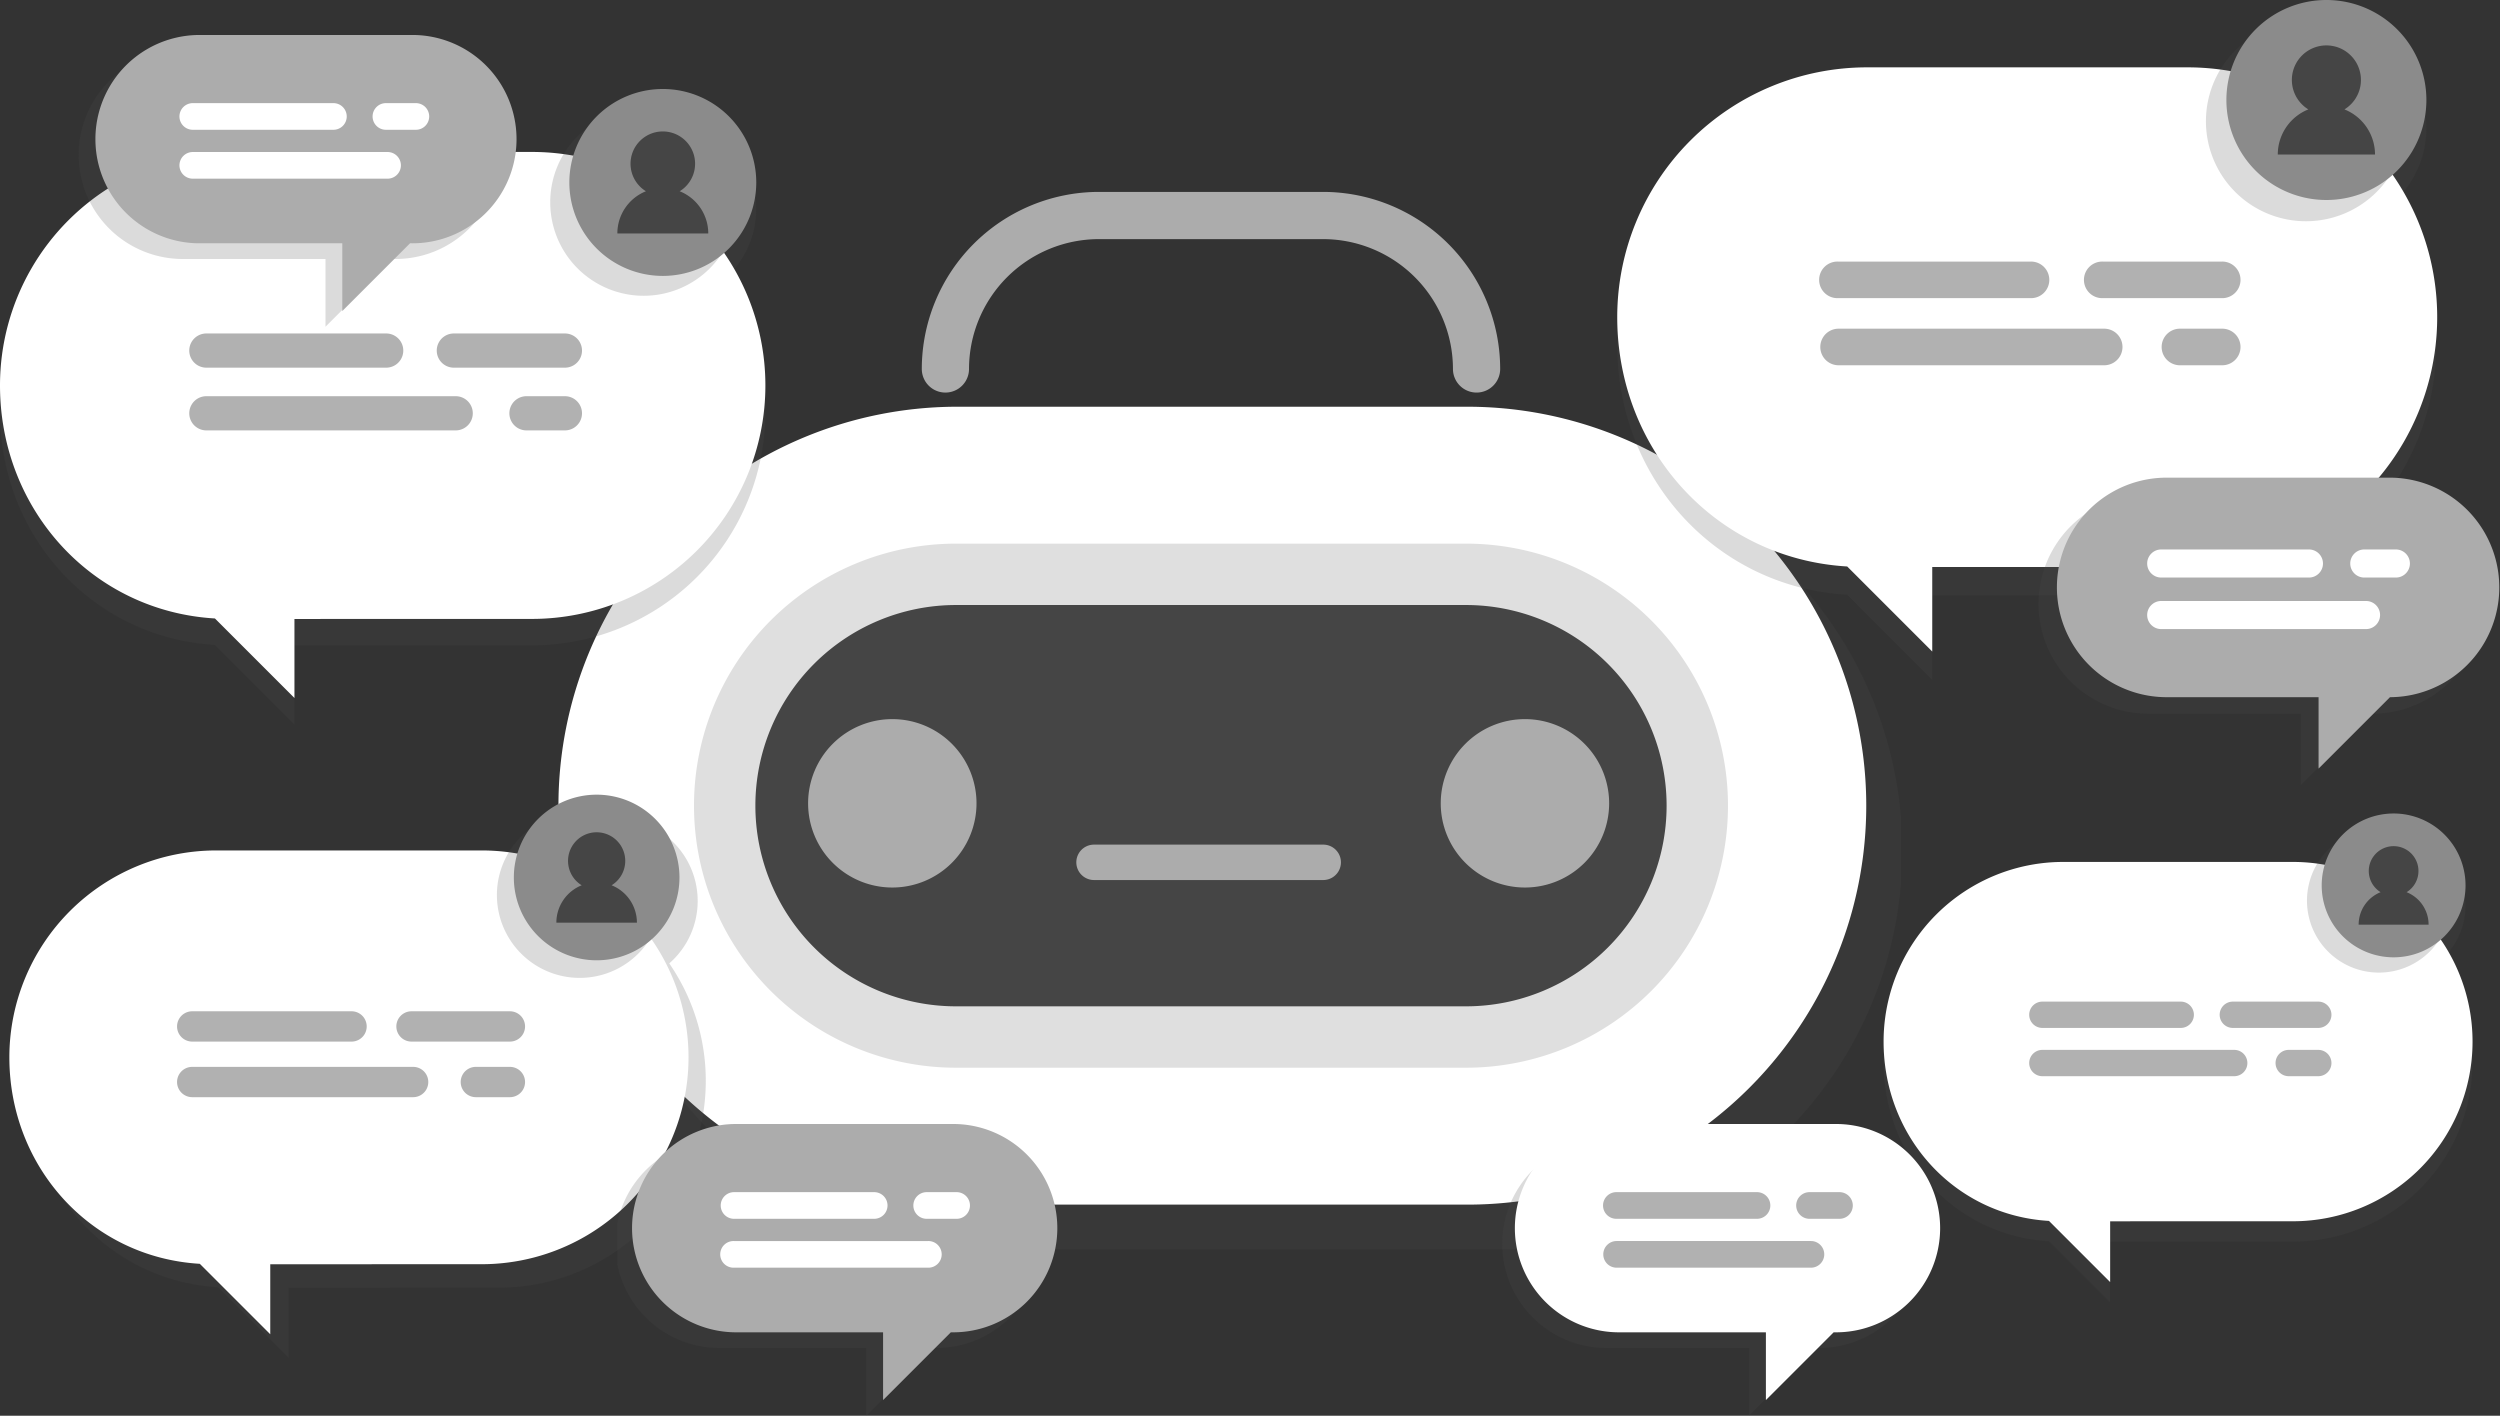 <svg xmlns="http://www.w3.org/2000/svg" width="540" height="305.798"><rect width="100%" height="100%" fill="#333333" stroke="none"/><defs><clipPath id="a"><path fill="none" d="M0 0h282.486v172.347H0z"/></clipPath><clipPath id="b"><path fill="none" d="M0 0h176.882v140.736H0z"/></clipPath><clipPath id="c"><path fill="none" d="M0 0h43.196v43.196H0z"/></clipPath><clipPath id="d"><path fill="none" d="M0 0h95.862v62.845H0z"/></clipPath><clipPath id="e"><path fill="none" d="M0 0h146.488v116.552H0z"/></clipPath><clipPath id="f"><path fill="none" d="M0 0h35.775v35.774H0z"/></clipPath><clipPath id="g"><path fill="none" d="M0 0h127.214v101.217H0z"/></clipPath><clipPath id="h"><path fill="none" d="M0 0h31.066v31.067H0z"/></clipPath><clipPath id="i"><path fill="none" d="M0 0h165.324v131.539H0z"/></clipPath><clipPath id="j"><path fill="none" d="M0 0h40.374v40.374H0z"/></clipPath><clipPath id="k"><path fill="none" d="M0 0h90.95v59.626H0z"/></clipPath><clipPath id="l"><path fill="none" d="M0 0h90.95v59.625H0z"/></clipPath></defs><g clip-path="url(#a)" transform="translate(128.137 97.522)" opacity=".2"><path d="M196.31 172.347H86.172A86.174 86.174 0 0186.172 0H196.31a86.174 86.174 0 110 172.347" fill="#4b4b4b"/></g><path d="M316.644 260.201H206.505a86.174 86.174 0 010-172.347h110.139a86.174 86.174 0 110 172.347" fill="#fff"/><path d="M206.504 230.626a56.6 56.6 0 010-113.2h110.14a56.6 56.6 0 010 113.2z" fill="#dfdfdf"/><path d="M206.504 217.368a43.342 43.342 0 010-86.684h110.14a43.342 43.342 0 010 86.684z" fill="#454545"/><path d="M174.551 173.517a18.187 18.187 0 1118.187 18.187 18.186 18.186 0 01-18.187-18.187M311.2 173.517a18.187 18.187 0 1118.187 18.187 18.186 18.186 0 01-18.187-18.187M285.879 190.088h-49.63a3.825 3.825 0 010-7.649h49.63a3.825 3.825 0 010 7.649M318.938 84.794a5.1 5.1 0 01-5.1-5.1 28.076 28.076 0 00-28.042-28.044h-48.443a28.077 28.077 0 00-28.045 28.045 5.1 5.1 0 11-10.2 0 38.286 38.286 0 0138.243-38.243h48.445a38.286 38.286 0 0138.242 38.243 5.1 5.1 0 01-5.1 5.1" fill="#acacac"/><g clip-path="url(#b)" transform="translate(349.324 6.118)" opacity=".2"><path d="M167.353 37.884a21.594 21.594 0 10-31.771-28.806 21.714 21.714 0 00-5.33 5.966 54.538 54.538 0 00-7.329-.5H53.958A53.959 53.959 0 000 68.502c0 28.721 21.366 52.19 49.669 53.854l18.373 18.38v-18.26l54.876-.012a53.961 53.961 0 0044.43-84.58" fill="#4b4b4b"/></g><path d="M472.247 14.547h-68.966a53.959 53.959 0 00-53.958 53.958c0 28.721 21.367 52.19 49.671 53.854l18.372 18.373v-18.255l54.877-.013a53.959 53.959 0 100-107.917" fill="#fff"/><g clip-path="url(#c)" transform="translate(476.481 4.589)" opacity=".2"><path d="M0 21.599a21.6 21.6 0 1121.6 21.6A21.6 21.6 0 010 21.599" fill="#4b4b4b"/></g><path d="M480.901 21.599a21.6 21.6 0 1121.6 21.6 21.6 21.6 0 01-21.6-21.6" fill="#8b8b8b"/><path d="M491.993 33.379h21.009a10.5 10.5 0 00-6.6-9.749 7.461 7.461 0 10-7.8 0 10.5 10.5 0 00-6.6 9.749" fill="#454545"/><path d="M438.571 64.401h-41.56a3.952 3.952 0 110-7.9h41.56a3.952 3.952 0 110 7.9M479.873 64.401h-25.664a3.952 3.952 0 110-7.9h25.665a3.952 3.952 0 110 7.9M454.633 78.897h-57.622a3.952 3.952 0 010-7.9h57.619a3.952 3.952 0 010 7.9M479.874 78.897h-8.881a3.952 3.952 0 110-7.9h8.881a3.952 3.952 0 110 7.9" fill="#b1b1b1"/><g clip-path="url(#d)" transform="translate(440.313 106.742)" opacity=".2"><path d="M72.152 0H23.711a23.71 23.71 0 000 47.42h32.963v15.425L72.098 47.42h.054a23.71 23.71 0 000-47.42" fill="#4b4b4b"/></g><path d="M516.29 103.172h-48.441a23.711 23.711 0 000 47.421h32.962v15.425l15.424-15.424h.054a23.711 23.711 0 000-47.421" fill="#acacac"/><path d="M498.73 124.753h-31.906a3.034 3.034 0 110-6.068h31.905a3.034 3.034 0 110 6.068M511.061 135.882h-44.238a3.034 3.034 0 010-6.068h44.238a3.034 3.034 0 110 6.068M517.506 124.753h-6.819a3.034 3.034 0 010-6.068h6.819a3.034 3.034 0 110 6.068" fill="#fff"/><g clip-path="url(#e)" transform="translate(5.963 176.717)" opacity=".2"><path d="M138.596 31.374a17.883 17.883 0 10-26.312-23.857 17.976 17.976 0 00-4.413 4.942 45.006 45.006 0 00-6.07-.413H44.686A44.687 44.687 0 000 56.734c0 23.786 17.7 43.221 41.135 44.6l15.219 15.218v-15.121l45.447-.01a44.688 44.688 0 0036.795-70.046" fill="#4b4b4b"/></g><path d="M103.823 183.696H46.709a44.687 44.687 0 00-44.687 44.687c0 23.785 17.7 43.221 41.136 44.6l15.218 15.219V273.08l45.447-.011a44.687 44.687 0 100-89.373" fill="#fff"/><g clip-path="url(#f)" transform="translate(107.33 175.45)" opacity=".2"><path d="M0 17.887a17.887 17.887 0 1117.891 17.887A17.886 17.886 0 01.004 17.887" fill="#4b4b4b"/></g><path d="M110.99 189.536a17.887 17.887 0 1117.887 17.887 17.887 17.887 0 01-17.887-17.887" fill="#8b8b8b"/><path d="M120.175 199.293h17.4a8.7 8.7 0 00-5.471-8.073 6.179 6.179 0 10-6.459 0 8.7 8.7 0 00-5.47 8.073" fill="#454545"/><path d="M75.935 224.984H41.518a3.273 3.273 0 010-6.546h34.417a3.273 3.273 0 010 6.546M110.139 224.984H88.884a3.273 3.273 0 110-6.546h21.255a3.273 3.273 0 010 6.546M89.237 236.99H41.518a3.273 3.273 0 010-6.546h47.719a3.273 3.273 0 010 6.546M110.139 236.99h-7.355a3.273 3.273 0 010-6.546h7.355a3.273 3.273 0 010 6.546" fill="#b1b1b1"/><g clip-path="url(#g)" transform="translate(406.856 180.117)" opacity=".2"><path d="M120.361 27.246A15.53 15.53 0 1097.506 6.53a15.62 15.62 0 00-3.832 4.291 39.147 39.147 0 00-5.271-.358H38.806A38.807 38.807 0 00-.001 49.271c0 20.655 15.367 37.534 35.723 38.731l13.216 13.216V88.085l39.468-.009a38.809 38.809 0 0031.954-60.83" fill="#4b4b4b"/></g><path d="M495.262 186.178h-49.6a38.806 38.806 0 00-38.807 38.807c0 20.656 15.367 37.535 35.723 38.732l13.216 13.216v-13.131l39.468-.009a38.807 38.807 0 000-77.615" fill="#fff"/><g clip-path="url(#h)" transform="translate(498.309 179.016)" opacity=".2"><path d="M0 15.534a15.534 15.534 0 1115.53 15.532A15.533 15.533 0 010 15.534" fill="#4b4b4b"/></g><path d="M501.487 191.249a15.534 15.534 0 1115.534 15.533 15.533 15.533 0 01-15.534-15.533" fill="#8b8b8b"/><path d="M509.466 199.722h15.11a7.551 7.551 0 00-4.75-7.011 5.366 5.366 0 10-5.609 0 7.553 7.553 0 00-4.75 7.011" fill="#454545"/><path d="M471.043 222.033h-29.892a2.842 2.842 0 010-5.684h29.888a2.842 2.842 0 010 5.684M500.749 222.033H482.29a2.842 2.842 0 010-5.684h18.459a2.842 2.842 0 010 5.684M482.596 232.459h-41.445a2.842 2.842 0 110-5.684h41.44a2.842 2.842 0 110 5.684M500.748 232.459h-6.385a2.842 2.842 0 010-5.684h6.387a2.842 2.842 0 010 5.684" fill="#b1b1b1"/><g clip-path="url(#i)" transform="translate(0 24.943)" opacity=".2"><path d="M156.418 35.409a20.183 20.183 0 10-29.7-26.924 20.3 20.3 0 00-4.981 5.576 50.92 50.92 0 00-6.85-.465H50.433A50.434 50.434 0 000 64.029c0 26.844 19.971 48.78 46.425 50.335L63.6 131.539v-17.066l51.292-.012a50.434 50.434 0 0041.526-79.053" fill="#4b4b4b"/></g><path d="M114.891 32.82H50.433A50.432 50.432 0 000 83.253c0 26.844 19.97 48.78 46.424 50.335L63.6 150.767v-17.069l51.291-.012a50.433 50.433 0 100-100.866" fill="#fff"/><g clip-path="url(#j)" transform="translate(118.849 23.513)" opacity=".2"><path d="M0 20.187a20.187 20.187 0 1120.187 20.187A20.187 20.187 0 010 20.187" fill="#4b4b4b"/></g><path d="M122.979 39.415a20.187 20.187 0 1120.186 20.182 20.187 20.187 0 01-20.186-20.182" fill="#8b8b8b"/><path d="M133.349 50.422h19.637a9.818 9.818 0 00-6.173-9.112 6.973 6.973 0 10-7.29 0 9.816 9.816 0 00-6.173 9.112" fill="#454545"/><path d="M83.416 79.417H44.574a3.693 3.693 0 110-7.387h38.842a3.693 3.693 0 110 7.387M122.02 79.417H98.032a3.693 3.693 0 110-7.387h23.988a3.693 3.693 0 110 7.387M98.429 92.966H44.575a3.693 3.693 0 110-7.387h53.854a3.693 3.693 0 110 7.387M122.02 92.966h-8.3a3.693 3.693 0 010-7.387h8.3a3.693 3.693 0 110 7.387" fill="#b1b1b1"/><g clip-path="url(#k)" transform="translate(133.349 246.173)" opacity=".2"><path d="M68.454 0H22.496a22.5 22.5 0 100 44.991h31.273v14.634l14.634-14.634h.051a22.5 22.5 0 100-44.991" fill="#4b4b4b"/></g><path d="M205.431 242.787h-45.958a22.5 22.5 0 100 44.991h31.273v14.634l14.634-14.634h.051a22.5 22.5 0 100-44.991" fill="#acacac"/><path d="M188.772 263.262h-30.271a2.879 2.879 0 010-5.757h30.271a2.879 2.879 0 110 5.757M200.472 273.821h-41.971a2.879 2.879 0 110-5.757h41.971a2.879 2.879 0 110 5.757M206.584 263.262h-6.474a2.879 2.879 0 010-5.757h6.469a2.879 2.879 0 110 5.757" fill="#fff"/><g><g clip-path="url(#l)" transform="translate(16.539 10.945)" opacity=".2"><path d="M68.454.002H22.496a22.5 22.5 0 000 44.991h31.273v14.632l14.634-14.634h.051a22.5 22.5 0 100-44.991" fill="#4b4b4b"/></g><path d="M88.621 7.559H42.66a22.5 22.5 0 000 44.991h31.276v14.634L88.57 52.55h.051a22.5 22.5 0 100-44.991" fill="#acacac"/><path d="M71.961 28.034H41.694a2.879 2.879 0 110-5.757h30.267a2.879 2.879 0 110 5.757M83.661 38.593H41.694a2.879 2.879 0 110-5.757h41.967a2.879 2.879 0 110 5.757M89.774 28.034h-6.469a2.879 2.879 0 010-5.757h6.469a2.879 2.879 0 110 5.757" fill="#fff"/></g><g><g clip-path="url(#l)" transform="translate(324.037 246.174)" opacity=".2"><path d="M68.454 0H22.495a22.5 22.5 0 000 44.991H53.77v14.634l14.634-14.634h.051a22.5 22.5 0 100-44.991" fill="#4b4b4b"/></g><path d="M396.119 242.787h-45.958a22.5 22.5 0 100 44.991h31.273v14.634l14.634-14.634h.051a22.5 22.5 0 100-44.991" fill="#fff"/><path d="M379.459 263.262h-30.271a2.879 2.879 0 110-5.757h30.271a2.879 2.879 0 110 5.757M391.159 273.821h-41.97a2.879 2.879 0 010-5.758h41.971a2.879 2.879 0 110 5.758M397.272 263.262h-6.469a2.879 2.879 0 010-5.757h6.469a2.879 2.879 0 110 5.757" fill="#b1b1b1"/></g></svg>